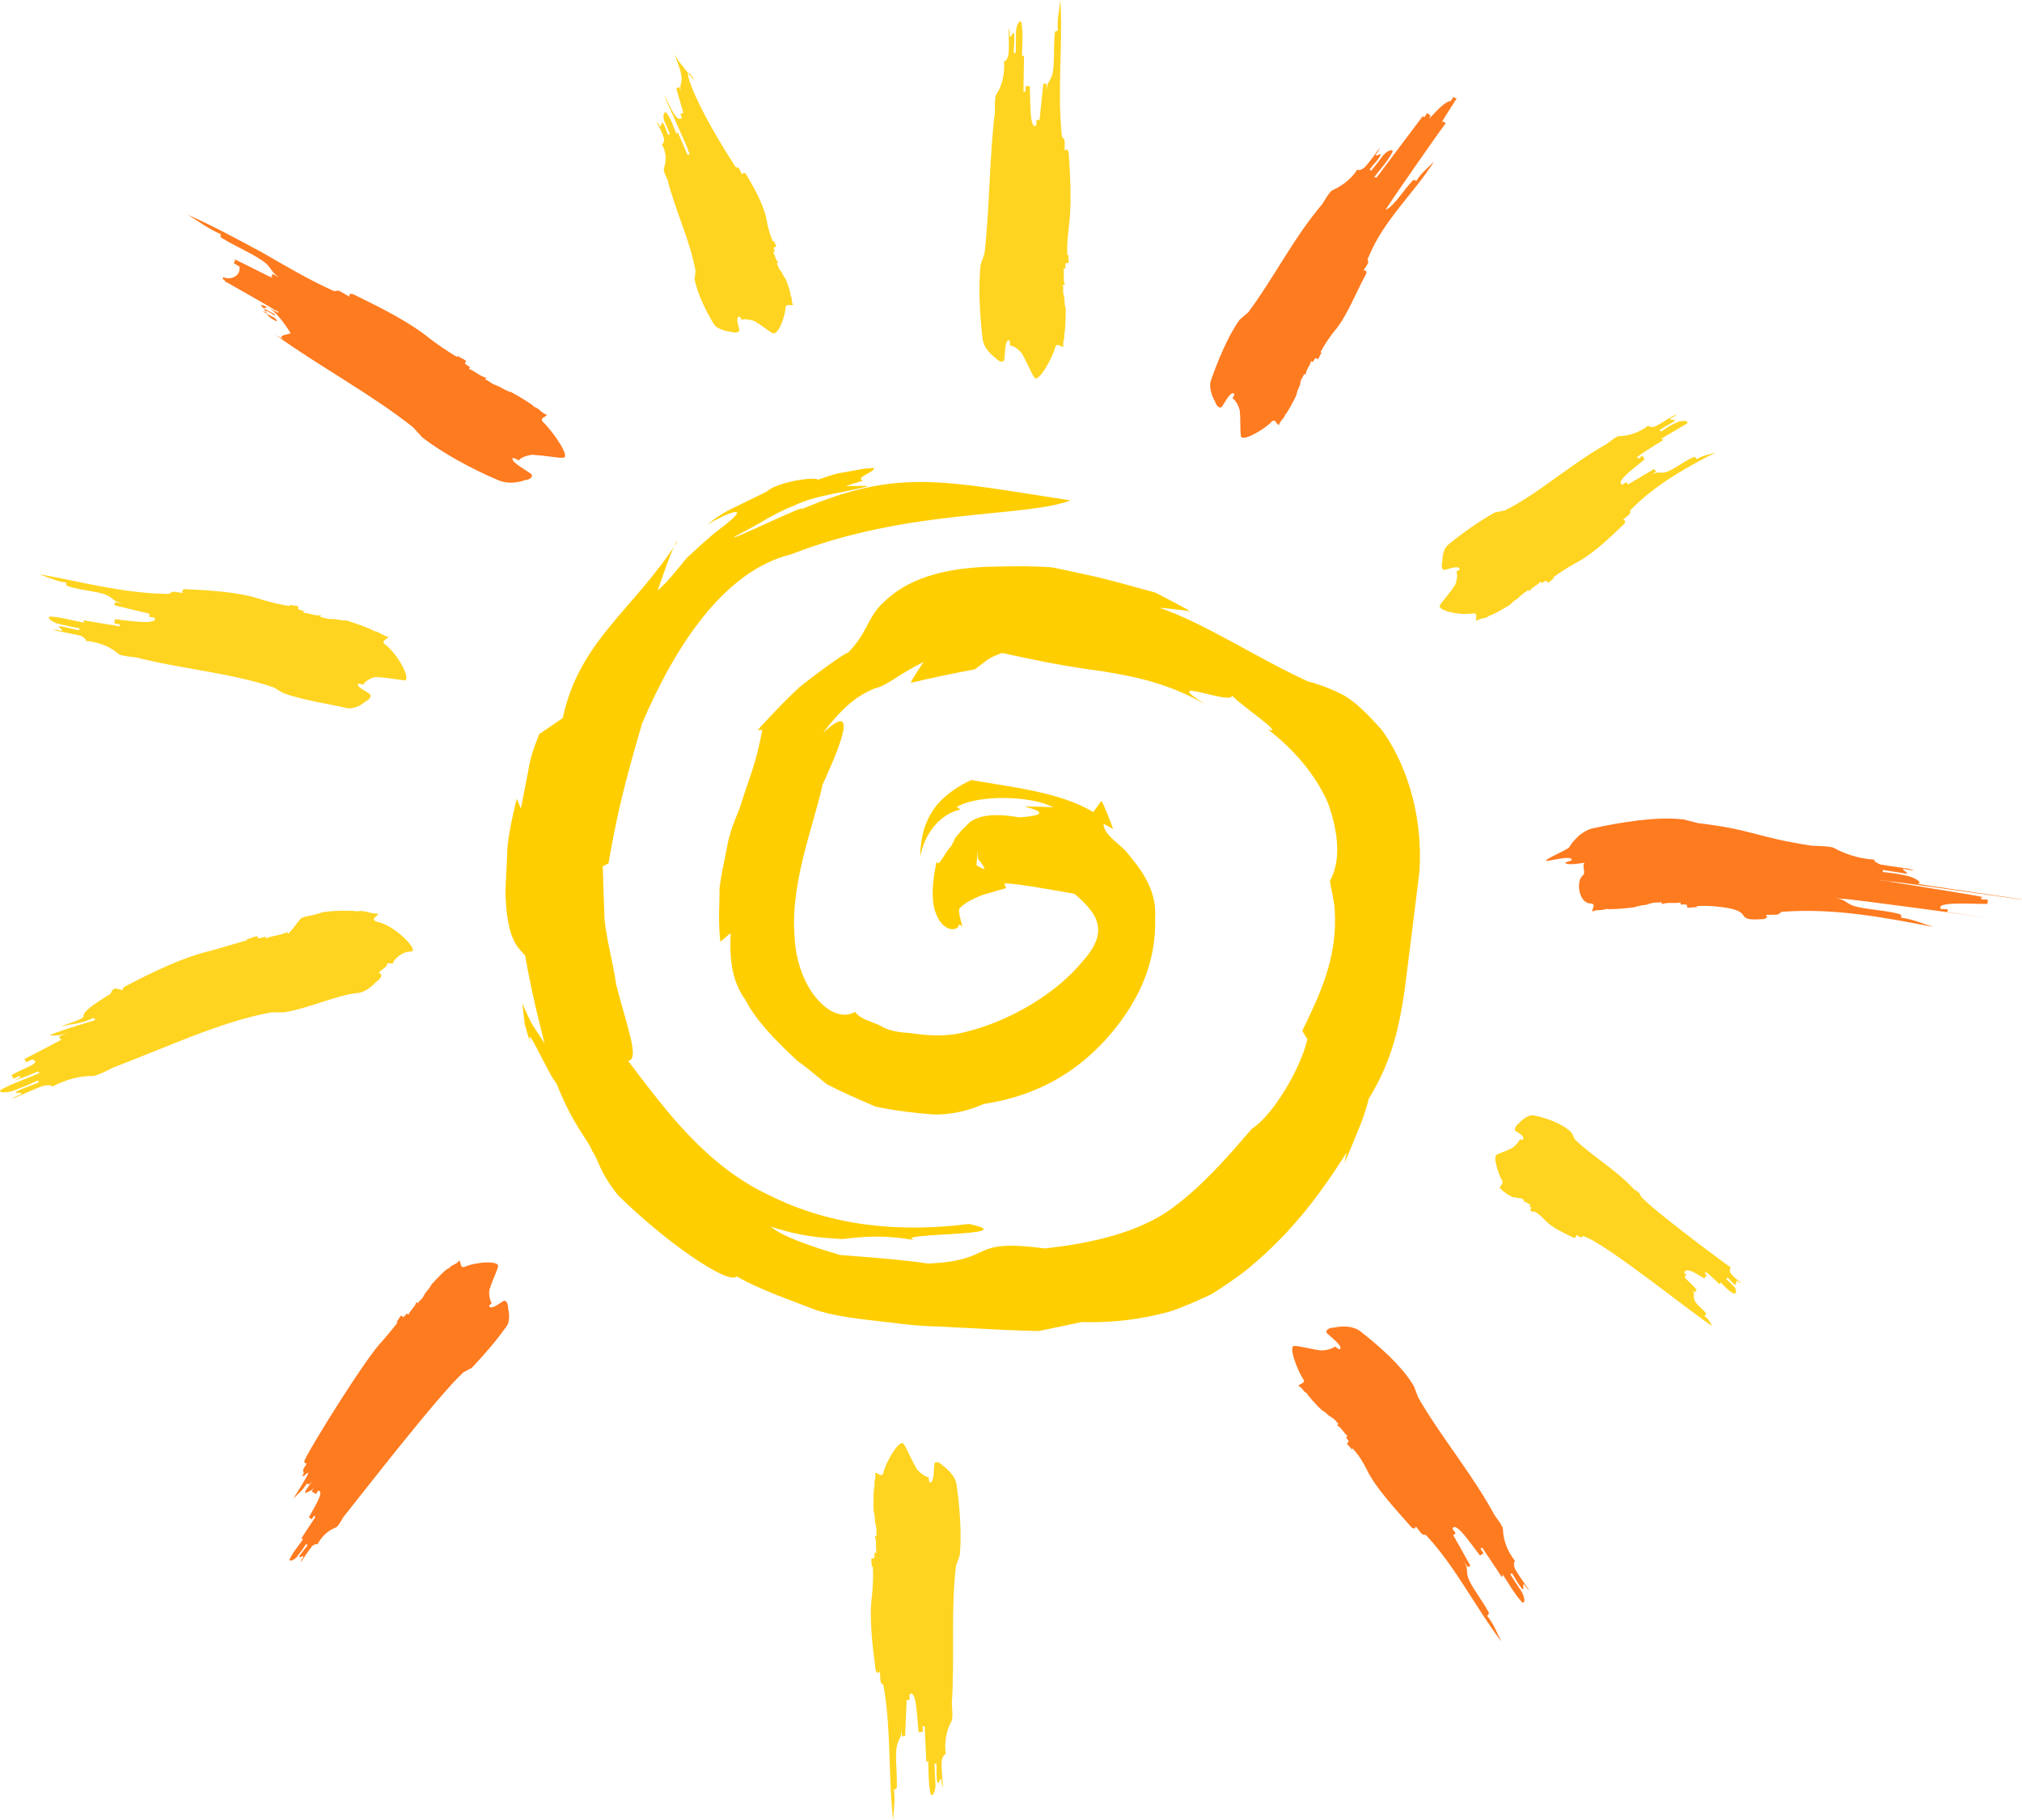 <?xml version="1.0" encoding="utf-8"?>
<!-- Generator: Adobe Illustrator 16.0.0, SVG Export Plug-In . SVG Version: 6.00 Build 0)  -->
<!DOCTYPE svg PUBLIC "-//W3C//DTD SVG 1.1//EN" "http://www.w3.org/Graphics/SVG/1.1/DTD/svg11.dtd">
<svg version="1.1" id="Layer_1" xmlns="http://www.w3.org/2000/svg" xmlns:xlink="http://www.w3.org/1999/xlink" x="0px" y="0px"
	 width="28.063px" height="25.258px" viewBox="2.301 0.188 28.063 25.258" enable-background="new 2.301 0.188 28.063 25.258"
	 xml:space="preserve">
<g>
	<g>
		<g>
			<g>
				<g>
					<path fill="#FFCE00" d="M16.266,12.512c-0.021-0.035-0.031-0.105-0.051-0.135c-0.013-0.017,0.013,0.002-0.071-0.046
						c-0.03-0.02-0.06-0.041-0.087-0.063c-0.035-0.003-0.071-0.012-0.104-0.022c-0.034-0.013-0.065-0.029-0.099-0.051
						c-0.001-0.032,0.005-0.066,0.008-0.102l0.01-0.1V11.99l0.002,0.118l0,0h0.001l0.001,0.002l0.005,0.007l0.012,0.012l0.02,0.024
						l0.033,0.051c0.149,0.286,0.054,0.21,0.133,0.23c0.027,0,0.077,0,0.148,0.013c0.112-0.002,0.271,0.026,0.404,0.044
						c0.17,0.028,0.373,0.063,0.583,0.101c0.27,0.236,0.517,0.488,0.121,0.925c-0.36,0.449-0.979,0.812-1.541,0.967
						c-0.288,0.087-0.525,0.091-0.844,0.042c-0.154-0.01-0.308-0.027-0.425-0.101c-0.121-0.063-0.279-0.085-0.356-0.195
						c-0.31,0.186-0.806-0.3-0.84-1.043c-0.064-0.745,0.271-1.56,0.388-2.11c0.307-0.665,0.464-1.144,0.006-0.718
						c0.339-0.446,0.548-0.542,0.712-0.616c0.188-0.043,0.292-0.17,0.685-0.37c-0.004,0.007-0.188,0.276-0.176,0.29
						c0.276-0.065,0.56-0.125,0.887-0.187c0,0,0.089-0.065,0.178-0.134c0.095-0.063,0.199-0.088,0.198-0.093
						c0.477,0.105,0.925,0.195,1.373,0.251c0.448,0.073,0.921,0.16,1.453,0.464c-0.686-0.427,0.389,0.025,0.364-0.125
						c0.145,0.154,0.747,0.551,0.505,0.473c0.364,0.286,0.653,0.62,0.828,1.016c0.145,0.399,0.188,0.801,0.028,1.087
						c0,0,0.075,0.379,0.066,0.382c0.048,0.669-0.199,1.178-0.449,1.697l0.071,0.116c-0.09,0.393-0.465,1.044-0.77,1.242
						c-0.338,0.388-0.707,0.829-1.191,1.161c-0.482,0.313-1.124,0.438-1.68,0.5c-1.102-0.142-0.649,0.165-1.625,0.21
						c-0.314-0.05-0.792-0.086-1.22-0.119c-0.415-0.123-0.801-0.257-0.963-0.394c0.448,0.146,0.728,0.155,0.99,0.173
						c0.277-0.03,0.544-0.066,1.008,0.015c-0.356-0.105,1.575-0.052,0.752-0.225c-0.917,0.119-1.888,0.044-2.765-0.396
						c-0.895-0.417-1.463-1.21-1.964-1.867c0.167-0.016-0.018-0.481-0.165-1.058c-0.042-0.296-0.131-0.61-0.162-0.903
						c-0.01-0.292-0.021-0.561-0.025-0.739l0.08-0.04c0.104-0.594,0.192-1.011,0.467-1.944c0.444-1.039,1.123-2.116,2.068-2.345
						c1.624-0.64,3.249-0.506,3.876-0.749c-1.779-0.272-2.393-0.449-3.736,0.125c0.144-0.11-1.032,0.462-0.926,0.38
						c0.125-0.067,0.229-0.124,0.327-0.177c0.19-0.116,0.345-0.194,0.497-0.254c0.299-0.15,0.752-0.189,1.028-0.271
						c0.003-0.007-0.309-0.001-0.309-0.001l0.243-0.077c-0.135-0.04,0.189-0.127,0.146-0.175c0,0-0.057,0.005-0.143,0.012
						c-0.089,0.016-0.209,0.037-0.328,0.059c-0.119,0.023-0.244,0.075-0.335,0.102c-0.091,0.029-0.15,0.059-0.15,0.059
						c0.538-0.143-0.319-0.095-0.527,0.095c0,0-0.213,0.104-0.426,0.209c-0.222,0.095-0.402,0.254-0.402,0.254
						c0.191-0.129,0.715-0.353,0.182,0.052c-0.147,0.109-0.306,0.261-0.467,0.408C11.7,8.09,11.576,8.254,11.429,8.383
						c0,0,0.23-0.693,0.278-0.689c-0.587,0.935-1.369,1.38-1.595,2.458L9.78,10.379c0.01,0.009-0.106,0.225-0.146,0.5
						c-0.051,0.266-0.104,0.53-0.104,0.53l-0.056-0.136c0,0-0.087,0.319-0.128,0.641c-0.016,0.319-0.03,0.641-0.03,0.641
						c0.015,0.693,0.181,0.782,0.273,0.894c0.091,0.521,0.214,1.006,0.271,1.219c0,0-0.088-0.136-0.177-0.271
						c-0.075-0.141-0.133-0.286-0.133-0.286s0.018,0.146,0.034,0.289c0.041,0.143,0.081,0.283,0.081,0.283
						c-0.098-0.393,0.254,0.435,0.358,0.538c0.241,0.604,0.435,0.775,0.497,0.938c0.098,0.144,0.092,0.279,0.358,0.615
						c0.627,0.621,1.527,1.255,1.648,1.127c0.341,0.195,0.729,0.321,1.108,0.47c0.386,0.117,0.788,0.136,1.187,0.19
						c0.222,0.025,0.361,0.031,0.492,0.035l0.443,0.022c0.309,0.018,0.632,0.035,0.963,0.041l0.599-0.125
						c0.415,0.014,0.819-0.036,1.208-0.142c0.2-0.065,0.399-0.155,0.585-0.242c0.158-0.097,0.298-0.195,0.44-0.299
						c0.541-0.43,0.978-0.933,1.438-1.668c-0.001,0-0.026,0.146-0.029,0.146c0,0,0.099-0.225,0.186-0.445
						c0.097-0.22,0.153-0.45,0.153-0.45c0.337-0.551,0.424-1.027,0.496-1.5c0.061-0.479,0.099-0.781,0.206-1.648
						c0.055-0.829-0.207-1.538-0.526-1.974c-0.189-0.208-0.354-0.38-0.53-0.479c-0.185-0.093-0.35-0.153-0.496-0.191
						c-0.705-0.323-1.442-0.813-2.059-1.021c0,0,0.427,0.042,0.426,0.051c0.004-0.012-0.479-0.26-0.479-0.26
						C17.89,8.29,17.655,8.22,17.377,8.163c-0.137-0.032-0.277-0.061-0.472-0.101c-0.215-0.018-0.495-0.02-0.846-0.01
						c-0.991,0.026-1.346,0.346-1.533,0.531c-0.19,0.197-0.2,0.408-0.458,0.665c-0.01-0.018-0.338,0.212-0.668,0.473
						C13.1,10,12.816,10.32,12.817,10.32l0.064-0.002c-0.097,0.503-0.179,0.654-0.281,0.983c-0.045,0.166-0.16,0.353-0.212,0.661
						c-0.029,0.153-0.072,0.33-0.1,0.542c0.001,0.217-0.023,0.464,0.011,0.753c0,0,0.136-0.119,0.142-0.118
						c-0.016,0.378,0.021,0.667,0.205,0.925c0.142,0.271,0.373,0.521,0.723,0.847c0.099,0.066,0.235,0.183,0.407,0.323
						c0.189,0.099,0.425,0.202,0.677,0.311c0.256,0.054,0.53,0.088,0.792,0.108c0.269,0.01,0.522-0.061,0.712-0.146
						c0.837-0.126,1.375-0.523,1.756-0.967c0.378-0.447,0.638-0.969,0.62-1.615c0.028-0.438-0.256-0.737-0.41-0.93
						c-0.167-0.162-0.299-0.234-0.307-0.377l0.132,0.073c0.011,0.009-0.149-0.396-0.162-0.387l-0.112,0.154
						c-0.457-0.281-1.165-0.35-1.688-0.445c0.019-0.013-0.368,0.147-0.548,0.437c-0.104,0.169-0.136,0.314-0.15,0.431
						c-0.019,0.113-0.015,0.188-0.013,0.188c0.046-0.27,0.242-0.578,0.555-0.646l-0.05-0.036c0.271-0.17,1.037-0.167,1.347,0.01
						c0-0.014-0.41-0.017-0.41-0.017c0.448,0.112,0.051,0.142-0.068,0.151c-0.433-0.075-0.591,0.001-0.688,0.065
						c-0.043,0.042-0.075,0.083-0.125,0.122c0.021-0.013-0.051,0.065-0.081,0.101c-0.009,0.037-0.021,0.046-0.052,0.111
						c-0.085,0.076-0.178,0.316-0.202,0.212c-0.037,0.165-0.104,0.521,0.001,0.752c0.1,0.23,0.297,0.223,0.311,0.121l0.045,0.029
						c-0.023-0.085-0.05-0.169-0.046-0.247c0.018-0.073,0.001,0.011-0.01,0.02c0.002-0.004,0.003-0.004,0.012-0.015
						c0.04-0.054,0.132-0.12,0.327-0.196L16.266,12.512z"/>
				</g>
			</g>
		</g>
		<g>
			<g>
				<g>
					<path fill="#FFD420" d="M11.593,2.743l-0.03-0.072c0.107,0.438,0.319,0.857,0.391,1.278c-0.003,0.028-0.01,0.087-0.013,0.116
						c0.042,0.207,0.156,0.438,0.267,0.62c0.056,0.09,0.236,0.107,0.236,0.107c0.038,0.015,0.103,0.019,0.119-0.017
						c-0.007-0.053-0.06-0.173-0.004-0.193c0.015-0.005,0.023,0.02,0.033,0.043c0.057-0.021,0.195,0.014,0.206,0.037
						c0.038,0.014,0.184,0.131,0.221,0.146c0.071,0.06,0.185-0.233,0.183-0.35c0.006-0.06,0.067-0.024,0.108-0.04
						c-0.034-0.044-0.004-0.084-0.039-0.129c0.015-0.005-0.035-0.158-0.067-0.232c0,0-0.023-0.021-0.056-0.095
						c-0.013-0.023-0.024-0.021-0.038-0.014c0.013-0.006,0.013-0.006,0.025-0.011c-0.037-0.016-0.031-0.074-0.056-0.094
						c0.013-0.006,0.013-0.006,0.027-0.011c-0.049-0.039-0.042-0.1-0.077-0.144c0.014-0.005,0.014-0.005,0.026-0.011
						c-0.012-0.024-0.021-0.05-0.009-0.056c0.014-0.006,0.015-0.005,0.027-0.012c0.003-0.029-0.045-0.068-0.019-0.079
						c-0.015,0.006-0.015,0.006-0.026,0.011c-0.042-0.1-0.063-0.179-0.08-0.259c-0.031-0.221-0.165-0.458-0.287-0.669
						c-0.01-0.025-0.048-0.038-0.063-0.002L12.567,2.54c-0.021-0.049-0.051-0.007-0.072-0.058c-0.684-1.059-0.742-1.513-0.549-1.167
						c-0.16-0.184-0.268-0.346-0.212-0.252c-0.251-0.438-0.081-0.147-0.07-0.124c0.05,0.153,0.114,0.283,0.093,0.384
						c-0.002,0.029-0.03,0.071,0,0.146l-0.03-0.074c-0.015,0.007-0.04,0.02-0.04,0.02l0.097,0.337c0,0-0.026,0.012-0.04,0.018
						l0.021,0.05c-0.071,0.091-0.175-0.185-0.239-0.301c-0.014,0.006,0.34,0.752,0.326,0.758l0.021,0.05L11.844,2.34
						c-0.063-0.146-0.113-0.268-0.178-0.414C11.68,1.952,11.701,2,11.712,2.024c-0.013,0.007-0.025,0.013-0.016,0.037
						c-0.042-0.098-0.081-0.226-0.148-0.311c-0.021-0.019-0.052,0.024-0.033,0.104c0.03,0.072,0.053,0.121,0.083,0.193l-0.025,0.014
						c-0.021-0.048-0.039-0.127-0.073-0.169c-0.022-0.019-0.019,0.066-0.042,0.049c-0.01-0.023-0.021-0.048-0.044-0.065
						c0.031,0.072,0.086,0.163,0.104,0.242c-0.002,0.029-0.005,0.062-0.031,0.072c0.063,0.114,0.064,0.229,0.03,0.331
						C11.497,2.557,11.562,2.671,11.593,2.743z"/>
				</g>
			</g>
		</g>
		<g>
			<g>
				<g>
					<path fill="#FF7B20" d="M6.239,4.901L6.122,4.833C6.744,5.279,7.457,5.66,8.031,6.115c0.032,0.034,0.096,0.104,0.128,0.141
						c0.286,0.22,0.68,0.436,1.055,0.595c0.182,0.079,0.373,0,0.373,0c0.055-0.004,0.118-0.036,0.088-0.084
						c-0.077-0.058-0.284-0.167-0.26-0.22c0.006-0.013,0.047,0.01,0.088,0.031c0.024-0.053,0.195-0.095,0.233-0.073
						c0.054-0.005,0.323,0.041,0.372,0.035C10.242,6.556,9.97,6.17,9.843,6.05C9.78,5.983,9.873,5.983,9.891,5.944
						c-0.08-0.026-0.099-0.086-0.179-0.111C9.719,5.819,9.506,5.688,9.396,5.63c0,0-0.042-0.004-0.16-0.073
						C9.198,5.533,9.19,5.545,9.183,5.558C9.19,5.545,9.19,5.545,9.198,5.533C9.144,5.535,9.081,5.465,9.035,5.455
						C9.042,5.442,9.042,5.442,9.05,5.43C8.958,5.41,8.895,5.339,8.81,5.307c0.007-0.014,0.007-0.014,0.016-0.024
						C8.786,5.26,8.747,5.237,8.755,5.224S8.762,5.211,8.77,5.199C8.738,5.163,8.646,5.143,8.66,5.118
						C8.653,5.13,8.653,5.13,8.646,5.143C8.491,5.052,8.382,4.972,8.273,4.892C7.994,4.662,7.591,4.46,7.223,4.281
						C7.184,4.257,7.13,4.259,7.155,4.307L7.038,4.24c-0.078-0.046-0.062,0.015-0.14-0.03C6.565,4.058,6.261,3.876,5.94,3.692
						C5.6,3.509,5.258,3.323,4.907,3.168c0.167,0.103,0.283,0.193,0.46,0.271C5.361,3.451,5.35,3.477,5.392,3.499
						c0.244,0.146,0.564,0.273,0.646,0.395C6.07,3.927,6.087,3.99,6.205,4.057L6.087,3.99C6.08,4.001,6.066,4.027,6.066,4.027
						c0.158,0.107-0.657-0.333-0.499-0.224c0,0-0.016,0.024-0.022,0.038l0.078,0.045C5.65,4.02,5.495,4.081,5.402,4.034
						C5.399,4.04,5.391,4.052,5.388,4.057l0.036,0.021L5.418,4.09C5.31,4.026,6.203,4.534,6.092,4.477
						c0.02,0.01,0.057,0.029,0.074,0.038C6.162,4.522,6.159,4.528,6.178,4.537C6.104,4.499,6.015,4.445,5.937,4.419
						C5.916,4.416,5.927,4.444,5.978,4.478c0.055,0.028,0.091,0.047,0.145,0.075L6.116,4.566C6.081,4.547,6.03,4.512,5.99,4.5
						C5.97,4.497,6.018,4.537,5.997,4.533c-0.018-0.01-0.036-0.019-0.056-0.022c0.053,0.029,0.128,0.06,0.178,0.094
						c0.015,0.016,0.029,0.03,0.022,0.042C5.851,4.525,5.95,4.203,6.333,4.808C6.344,4.83,6.122,4.833,6.239,4.901z"/>
				</g>
			</g>
		</g>
		<g>
			<g>
				<g>
					<path fill="#FFD420" d="M4.289,9.323L4.173,9.307c0.648,0.166,1.345,0.221,1.924,0.419C6.13,9.746,6.2,9.787,6.234,9.807
						c0.277,0.101,0.644,0.15,0.88,0.208C7.177,10.027,7.253,10,7.301,9.975c0.036-0.024,0.07-0.05,0.07-0.05
						c0.03-0.014,0.084-0.051,0.074-0.09C7.423,9.789,7.253,9.735,7.269,9.683C7.274,9.669,7.309,9.68,7.343,9.69
						C7.367,9.631,7.51,9.563,7.54,9.588c0.039-0.011,0.291,0.034,0.352,0.038C8.035,9.673,7.845,9.285,7.65,9.135
						C7.577,9.077,7.674,9.062,7.694,9.027c-0.093-0.02-0.116-0.068-0.207-0.083C7.493,8.931,7.243,8.838,7.115,8.8
						c0,0-0.045,0.003-0.164-0.02C6.911,8.772,6.908,8.786,6.905,8.8c0.004-0.014,0.004-0.014,0.007-0.027
						c-0.046,0.021-0.12-0.023-0.163-0.019C6.751,8.74,6.751,8.74,6.754,8.726C6.668,8.738,6.594,8.694,6.511,8.692
						c0.002-0.015,0.002-0.015,0.005-0.027c-0.04-0.008-0.08-0.017-0.078-0.031C6.44,8.619,6.44,8.619,6.443,8.605
						C6.405,8.581,6.323,8.6,6.328,8.57C6.325,8.584,6.325,8.584,6.323,8.599C6.166,8.575,6.051,8.542,5.935,8.51
						c-0.31-0.109-0.694-0.126-1.046-0.146c-0.038-0.006-0.08,0.019-0.047,0.053L4.729,8.401c-0.076-0.01-0.044,0.038-0.12,0.028
						C3.987,8.42,3.401,8.252,2.841,8.156c0.138,0.046,0.236,0.099,0.381,0.117c-0.004,0.015-0.01,0.042,0.026,0.051
						c0.206,0.068,0.482,0.07,0.582,0.15c0.035,0.021,0.064,0.069,0.178,0.088L3.896,8.545C3.894,8.559,3.889,8.588,3.889,8.588
						c0.159,0.038,0.327,0.078,0.487,0.117c0,0-0.004,0.028-0.006,0.043l0.075,0.011c0.063,0.11-0.357,0.042-0.549,0.022
						C3.894,8.795,3.89,8.824,3.887,8.838l0.076,0.014L3.96,8.88C3.73,8.841,3.54,8.81,3.31,8.771
						c0.038,0.006,0.114,0.02,0.152,0.025C3.46,8.812,3.458,8.826,3.496,8.832c-0.154-0.021-0.34-0.081-0.499-0.088
						C2.956,8.749,2.983,8.8,3.096,8.841c0.114,0.026,0.191,0.048,0.308,0.064L3.398,8.934c-0.077-0.01-0.19-0.051-0.271-0.055
						c-0.041,0.005,0.069,0.06,0.028,0.064c-0.038-0.009-0.077-0.019-0.12-0.013c0.089,0.02,0.111,0.022,0.39,0.081
						c0.035,0.021,0.071,0.042,0.066,0.07C3.688,9.1,3.836,9.168,3.942,9.26C3.978,9.296,4.173,9.307,4.289,9.323z"/>
				</g>
			</g>
		</g>
		<g>
			<g>
				<g>
					<path fill="#FFD420" d="M3.985,14.945l-0.128,0.063c0.756-0.285,1.503-0.642,2.208-0.771c0.046-0.001,0.139-0.001,0.186-0.001
						c0.339-0.057,0.74-0.245,1.018-0.268c0.133-0.014,0.251-0.154,0.256-0.157c0.041-0.026,0.089-0.078,0.058-0.111
						c-0.076-0.02,0.091-0.075,0.089-0.132c0.001-0.019,0.042-0.013,0.083-0.008c0-0.06,0.145-0.162,0.191-0.158
						c0.047-0.038-0.024,0.008,0.041-0.009c0.174,0.022-0.206-0.37-0.45-0.412c-0.111-0.039,0.006-0.072,0.012-0.115
						c-0.116,0.007-0.18-0.054-0.292-0.03c0.004-0.01-0.35-0.022-0.501,0.018c0,0-0.051,0.022-0.209,0.053
						c-0.053,0.01-0.05,0.023-0.047,0.037c-0.003-0.014-0.003-0.014-0.006-0.027c-0.047,0.038-0.151,0.205-0.199,0.229
						c-0.003-0.013-0.003-0.013-0.007-0.025c-0.093,0.051-0.203,0.047-0.295,0.089c-0.005-0.014-0.005-0.014-0.01-0.024
						c-0.048,0.015-0.096,0.029-0.102,0.018c-0.004-0.014-0.004-0.014-0.009-0.024c-0.054,0.002-0.142,0.057-0.149,0.032
						c0.004,0.014,0.004,0.014,0.009,0.023c-0.105,0.031-0.273,0.078-0.48,0.14c-0.394,0.088-0.828,0.299-1.201,0.495
						c-0.043,0.019-0.073,0.062-0.019,0.064L3.9,13.904c-0.085,0.042-0.022,0.061-0.108,0.103c-0.646,0.393-0.024,0.208-0.643,0.423
						c0.162-0.034,0.291-0.037,0.452-0.118c0.005,0.015,0.016,0.041,0.058,0.025c0.255-0.082-0.797,0.229-0.646,0.222
						c0.048-0.008,0.108,0.016,0.235-0.047l-0.127,0.062c0.006,0.014,0.02,0.039,0.02,0.039c0.187-0.073-0.683,0.354-0.495,0.278
						c0,0,0.013,0.026,0.019,0.039l0.085-0.041c0.13,0.052-0.082,0.103-0.289,0.217c0.006,0.014,0.021,0.038,0.025,0.053l0.085-0.04
						l0.013,0.023c-0.257,0.121,0.332-0.12,0.068-0.011c0.044-0.02,0.132-0.057,0.176-0.074c0.006,0.014,0.011,0.026,0.055,0.008
						c-0.174,0.078-0.398,0.152-0.569,0.245c-0.04,0.03,0.02,0.057,0.16,0.019c0.137-0.051,0.225-0.088,0.355-0.146l0.012,0.025
						c-0.088,0.038-0.227,0.083-0.313,0.129c-0.041,0.03,0.106,0.006,0.067,0.036c-0.047,0.019-0.093,0.035-0.134,0.065
						c0.141-0.05,0.313-0.14,0.452-0.185c0.05-0.006,0.102-0.012,0.111,0.016c0.213-0.112,0.407-0.152,0.565-0.149
						C3.647,15.124,3.858,15.008,3.985,14.945z"/>
				</g>
			</g>
		</g>
		<g>
			<g>
				<g>
					<path fill="#FF7B20" d="M7.101,21.182l-0.043,0.07c0.299-0.373,1.308-1.678,1.673-2.019c0.03-0.017,0.088-0.047,0.118-0.063
						c0.17-0.178,0.348-0.386,0.479-0.572c0.068-0.078,0.026-0.255,0.025-0.255c0.002-0.039-0.014-0.104-0.055-0.106
						c-0.054,0.028-0.165,0.125-0.206,0.083c-0.01-0.01,0.013-0.028,0.035-0.05C9.087,18.23,9.08,18.082,9.105,18.06
						c0.003-0.042,0.097-0.237,0.104-0.284c0.054-0.104-0.313-0.076-0.455-0.009c-0.073,0.025-0.049-0.055-0.078-0.086
						c-0.046,0.061-0.104,0.053-0.148,0.111c-0.019-0.015-0.167,0.142-0.239,0.222c0,0-0.014,0.036-0.084,0.117
						c-0.023,0.027-0.014,0.036-0.001,0.046c-0.012-0.01-0.012-0.01-0.021-0.019c0,0.046-0.072,0.081-0.082,0.117
						c-0.012-0.01-0.012-0.01-0.021-0.02c-0.02,0.074-0.083,0.112-0.112,0.179c-0.012-0.01-0.012-0.01-0.022-0.019
						c-0.021,0.027-0.042,0.058-0.053,0.048c-0.012-0.009-0.013-0.009-0.022-0.019c-0.032,0.021-0.051,0.095-0.074,0.077
						c0.013,0.009,0.013,0.009,0.023,0.018c-0.084,0.112-0.155,0.189-0.221,0.269c-0.2,0.196-0.961,1.411-1.066,1.636
						c-0.015,0.024-0.008,0.062,0.027,0.052l-0.043,0.069c-0.028,0.047,0.018,0.043-0.011,0.088
						c-0.053,0.125,0.272-0.307-0.134,0.332c0.07-0.073,0.136-0.12,0.188-0.211c0.01,0.008,0.029,0.021,0.044,0.001
						c0.104-0.111-0.136,0.163-0.049,0.126c0.024-0.016,0.069-0.018,0.114-0.084l-0.044,0.065c0.01,0.007,0.031,0.02,0.031,0.02l0,0
						c0,0,0.021,0.014,0.031,0.021l0.028-0.049c0.102-0.002-0.063,0.25-0.128,0.371c0.011,0.007,0.031,0.02,0.041,0.026l0.03-0.048
						l0.021,0.016c-0.092,0.137-0.166,0.252-0.256,0.391c0.016-0.023,0.046-0.07,0.061-0.092c0.011,0.006,0.021,0.014,0.035-0.011
						c-0.058,0.095-0.151,0.195-0.198,0.3c-0.007,0.028,0.039,0.028,0.098-0.03c0.051-0.067,0.086-0.111,0.13-0.183l0.021,0.016
						c-0.029,0.047-0.09,0.106-0.115,0.158c-0.006,0.029,0.064-0.022,0.058,0.006c-0.018,0.022-0.034,0.047-0.041,0.077
						c0.051-0.068,0.109-0.165,0.163-0.229c0.025-0.018,0.052-0.034,0.071-0.021c0.066-0.124,0.158-0.198,0.256-0.236
						C6.995,21.378,7.058,21.253,7.101,21.182z"/>
				</g>
			</g>
		</g>
		<g>
			<g>
				<g>
					<path fill="#FFD420" d="M15.506,23.736l0.004,0.113c0.045-0.646-0.016-1.322,0.059-1.93c0.015-0.038,0.039-0.113,0.053-0.151
						c0.028-0.303-0.002-0.678-0.045-0.978c-0.021-0.148-0.188-0.26-0.188-0.26c-0.031-0.037-0.092-0.074-0.118-0.036
						c-0.012,0.075-0.002,0.265-0.062,0.268c-0.015,0-0.017-0.038-0.019-0.075c-0.059,0.001-0.179-0.109-0.182-0.147
						c-0.03-0.037-0.128-0.265-0.158-0.303c-0.049-0.113-0.252,0.23-0.288,0.387c-0.024,0.077-0.072,0.002-0.116,0.002
						c0.019,0.077-0.023,0.116-0.006,0.191c-0.016,0-0.02,0.229-0.014,0.347c0,0,0.017,0.038,0.021,0.151
						c0.002,0.039,0.016,0.038,0.03,0.038c-0.016,0-0.016,0-0.028,0.001c0.03,0.037,0.005,0.113,0.021,0.151
						c-0.016,0.001-0.016,0.001-0.029,0.001c0.033,0.076,0.008,0.153,0.024,0.229c-0.014,0.001-0.014,0.001-0.028,0.001
						c0.001,0.038,0.003,0.077-0.012,0.077c-0.015,0.001-0.015,0.001-0.028,0.001c-0.014,0.039,0.021,0.115-0.009,0.116
						c0.015-0.001,0.015-0.001,0.028-0.001c0.007,0.152-0.002,0.27-0.011,0.385c-0.045,0.311,0.002,0.691,0.047,1.036
						c0.002,0.038,0.032,0.074,0.061,0.033L14.52,23.5c0.004,0.077,0.045,0.035,0.049,0.111c0.102,0.606,0.058,1.227,0.128,1.834
						c0.008-0.153,0.031-0.271,0.01-0.424c0.016-0.001,0.043-0.004,0.042-0.042c0.004-0.229-0.038-0.496,0.016-0.614
						c0.013-0.04,0.054-0.081,0.049-0.196l0.005,0.115c0.016-0.002,0.044-0.004,0.044-0.004c0.007-0.163,0.015-0.337,0.021-0.499
						c0,0,0.029-0.003,0.043-0.005l-0.003-0.075c0.099-0.083,0.104,0.336,0.126,0.524c0.015-0.001,0.043-0.004,0.059-0.005
						l-0.003-0.076l0.028-0.002c0.011,0.229,0.02,0.417,0.029,0.646c-0.001-0.038-0.006-0.114-0.008-0.151
						c0.015-0.002,0.029-0.004,0.027-0.04c0.007,0.15,0.001,0.343,0.036,0.49c0.018,0.036,0.059-0.006,0.067-0.12
						c-0.006-0.113-0.01-0.188-0.015-0.304l0.028-0.002c0.003,0.074-0.006,0.189,0.013,0.265c0.017,0.036,0.04-0.079,0.057-0.043
						c0.001,0.037,0.003,0.075,0.021,0.111c-0.006-0.113-0.026-0.264-0.018-0.378c0.013-0.039,0.024-0.078,0.055-0.081
						c-0.022-0.188,0.015-0.343,0.08-0.461C15.533,24.037,15.51,23.85,15.506,23.736z"/>
				</g>
			</g>
		</g>
		<g>
			<g>
				<g>
					<path fill="#FF7B20" d="M22.984,21.132l0.066,0.094c-0.31-0.577-0.741-1.083-1.065-1.642c-0.015-0.04-0.045-0.12-0.062-0.161
						c-0.162-0.279-0.488-0.563-0.755-0.77c-0.152-0.096-0.353-0.041-0.353-0.041c-0.052-0.001-0.117,0.022-0.103,0.071
						c0.06,0.061,0.226,0.181,0.188,0.226c-0.01,0.011-0.042-0.014-0.073-0.036c-0.037,0.045-0.202,0.068-0.231,0.048
						c-0.05,0-0.279-0.059-0.322-0.054c-0.108-0.023,0.039,0.351,0.114,0.459c0.036,0.063-0.044,0.058-0.069,0.093
						c0.063,0.025,0.062,0.079,0.122,0.104c-0.008,0.009,0.127,0.162,0.2,0.23c0,0,0.033,0.014,0.106,0.082
						c0.023,0.022,0.035,0.015,0.046,0.003c-0.011,0.012-0.011,0.012-0.021,0.021c0.046,0.004,0.075,0.067,0.106,0.087
						c-0.011,0.012-0.011,0.012-0.021,0.021c0.065,0.033,0.092,0.106,0.146,0.149c-0.011,0.01-0.011,0.01-0.021,0.021
						c0.021,0.025,0.045,0.053,0.034,0.063c-0.012,0.009-0.012,0.009-0.021,0.019c0.012,0.036,0.079,0.069,0.058,0.089
						c0.012-0.01,0.012-0.01,0.021-0.02c0.093,0.104,0.146,0.194,0.195,0.292c0.125,0.259,0.398,0.548,0.614,0.794
						c0.021,0.028,0.066,0.041,0.067-0.006l0.066,0.086c0.044,0.06,0.057,0.004,0.1,0.063c0.399,0.437,0.662,0.974,1.023,1.453
						c-0.068-0.133-0.105-0.243-0.199-0.361c0.013-0.008,0.036-0.022,0.017-0.056c-0.109-0.198-0.277-0.395-0.292-0.521
						c-0.008-0.039,0.01-0.096-0.055-0.188l0.063,0.093c0.014-0.008,0.035-0.022,0.035-0.022c-0.078-0.141-0.16-0.285-0.238-0.423
						c0,0,0.022-0.018,0.035-0.026l-0.045-0.062c0.041-0.12,0.266,0.226,0.382,0.371c0.013-0.01,0.036-0.023,0.049-0.032
						l-0.042-0.063l0.023-0.016c0.125,0.188,0.229,0.344,0.354,0.532c-0.021-0.03-0.063-0.096-0.083-0.125
						c0.013-0.009,0.022-0.018,0.004-0.048c0.084,0.124,0.174,0.289,0.279,0.4c0.032,0.022,0.049-0.032,0.001-0.135
						c-0.063-0.096-0.104-0.157-0.165-0.253l0.022-0.016c0.043,0.063,0.093,0.165,0.146,0.22c0.031,0.022-0.005-0.087,0.026-0.063
						c0.022,0.03,0.042,0.06,0.073,0.087c-0.062-0.094-0.155-0.215-0.207-0.315c-0.009-0.039-0.018-0.08,0.007-0.095
						c-0.117-0.15-0.163-0.302-0.169-0.438C23.169,21.374,23.05,21.225,22.984,21.132z"/>
				</g>
			</g>
		</g>
		<g>
			<g>
				<g>
					<path fill="#FF7B20" d="M27.322,11.921l0.143,0.006c-0.807-0.121-0.825-0.226-1.598-0.316c-0.05-0.013-0.146-0.037-0.196-0.051
						c-0.388-0.046-0.892,0.042-1.28,0.126c-0.203,0.063-0.313,0.262-0.313,0.262c-0.042,0.042-0.368,0.175-0.313,0.188
						c0.101-0.012,0.339-0.076,0.351-0.019c0.003,0.015-0.044,0.025-0.092,0.04c0.012,0.057,0.313-0.008,0.269,0.005
						c-0.04,0.041,0.017,0.131-0.018,0.169c-0.109,0.076-0.064,0.392,0.099,0.394c0.088,0.007,0.019,0.071,0.027,0.113
						c0.075-0.035,0.122-0.007,0.199-0.038c0.003,0.015,0.258-0.004,0.384-0.021c0,0,0.04-0.021,0.167-0.036
						c0.042-0.007,0.04-0.021,0.039-0.035c0.001,0.016,0.001,0.016,0.003,0.028c0.039-0.035,0.127-0.017,0.17-0.029
						c0.001,0.016,0.001,0.016,0.002,0.028c0.086-0.031,0.175-0.007,0.261-0.022c0.001,0.015,0.001,0.015,0.002,0.028
						c0.043-0.003,0.087-0.005,0.087,0.011c0.001,0.016,0.001,0.016,0.001,0.029c0.044,0.014,0.131-0.021,0.131,0.01
						c0-0.016,0-0.016,0-0.028c0.172-0.012,0.303,0.005,0.435,0.026c0.349,0.063,0.082,0.183,0.479,0.154
						c0.046,0,0.089-0.029,0.046-0.059l0.132-0.002c0.087,0,0.045-0.047,0.132-0.043c0.709-0.049,1.413,0.086,2.063,0.213
						c-0.159-0.049-0.278-0.106-0.447-0.129c0.004-0.015,0.009-0.043-0.033-0.053c-0.25-0.066-0.566-0.061-0.69-0.14
						c-0.042-0.018-0.08-0.073-0.216-0.079c0.044,0.004,0.09,0.006,0.134,0.012c0.001-0.017,2.029,0.263,2.029,0.263
						c-0.188-0.024-0.392-0.052-0.582-0.076c0,0,0.003-0.026,0.002-0.044l-0.091-0.004c-0.087-0.106,0.415-0.068,0.644-0.07
						c0.002-0.015,0.005-0.044,0.006-0.059l-0.094-0.006l0.004-0.027c0.274,0.021-1.523-0.249-1.248-0.218
						c-0.046-0.005-0.138-0.017-0.183-0.022c0.001-0.014,2.029,0.278,1.983,0.271c0.187,0.017-1.617-0.236-1.431-0.219
						c0.048-0.004,0.014-0.059-0.122-0.103c-0.139-0.033-0.229-0.045-0.368-0.06l0.004-0.028c0.064,0.01,0.075,0.011,0.323,0.051
						c0.05-0.004-0.085-0.063-0.035-0.067c0.049,0.012,0.095,0.021,0.144,0.018c-0.14-0.038-0.329-0.051-0.468-0.078
						c-0.044-0.02-0.09-0.041-0.086-0.068c-0.237-0.014-0.421-0.088-0.559-0.161C27.702,11.925,27.464,11.927,27.322,11.921z"/>
				</g>
			</g>
		</g>
		<g>
			<g>
				<g>
					<path fill="#FFD420" d="M24.926,16.657l0.052,0.035c-0.242-0.267-0.569-0.451-0.818-0.69c-0.011-0.022-0.035-0.069-0.046-0.094
						c-0.117-0.123-0.338-0.202-0.523-0.241c-0.093-0.021-0.206,0.105-0.206,0.105c-0.029,0.02-0.067,0.066-0.058,0.104
						c0.034,0.029,0.134,0.067,0.112,0.122c-0.004,0.015-0.023,0.007-0.043-0.001c-0.021,0.053-0.115,0.14-0.133,0.133
						c-0.027,0.021-0.162,0.063-0.188,0.082c-0.063,0.021,0.031,0.293,0.074,0.358c0.021,0.041-0.024,0.069-0.037,0.109
						c0.034,0,0.034,0.047,0.071,0.047c-0.005,0.014,0.08,0.063,0.125,0.079c0,0,0.021-0.007,0.065,0.01
						c0.018,0.008,0.021-0.007,0.028-0.02c-0.007,0.013-0.007,0.013-0.013,0.024c0.026-0.021,0.046,0.024,0.068,0.021
						c-0.008,0.013-0.008,0.013-0.015,0.025c0.045-0.009,0.063,0.034,0.102,0.038c-0.008,0.014-0.008,0.014-0.016,0.025
						c0.018,0.01,0.031,0.018,0.025,0.029c-0.008,0.015-0.008,0.015-0.015,0.025c0.008,0.021,0.053,0.013,0.038,0.039
						c0.009-0.014,0.009-0.014,0.017-0.025c0.062,0.036,0.102,0.075,0.14,0.112c0.099,0.114,0.26,0.182,0.402,0.254
						c0.015,0.011,0.046-0.005,0.048-0.037l0.044,0.029c0.027,0.02,0.039-0.025,0.067-0.005c0.303,0.1,1.546,1.104,1.774,1.243
						c-0.036-0.052-0.052-0.104-0.111-0.14c0.012-0.011,0.031-0.03,0.021-0.042c-0.064-0.078-0.168-0.139-0.167-0.219
						c-0.005-0.021,0.016-0.068-0.029-0.101c0.017,0.01,0.029,0.021,0.041,0.033c0.01-0.011,0.027-0.034,0.027-0.034
						c-0.044-0.058-0.117-0.119-0.168-0.176c0,0,0.016-0.023,0.024-0.036l-0.031-0.021c0.029-0.104,0.194,0.027,0.279,0.072
						c0.01-0.012,0.027-0.033,0.037-0.045l-0.03-0.022l0.018-0.023c0.091,0.075,0.158,0.146,0.246,0.225
						c-0.017-0.013-0.043-0.041-0.059-0.054c0.012-0.011,0.021-0.021,0.006-0.034c0.059,0.055,0.118,0.131,0.197,0.166
						c0.024,0.005,0.043-0.039,0.009-0.09c-0.044-0.044-0.073-0.07-0.118-0.113l0.021-0.021c0.029,0.029,0.064,0.081,0.104,0.1
						c0.023,0.004,0.002-0.06,0.026-0.056c0.016,0.015,0.028,0.029,0.055,0.034c-0.046-0.044-0.115-0.092-0.151-0.146
						c-0.006-0.024-0.012-0.052,0.009-0.071c-0.089-0.06-1.251-0.922-1.26-1.01C25.071,16.741,24.977,16.693,24.926,16.657z"/>
				</g>
			</g>
		</g>
		<g>
			<g>
				<g>
					<path fill="#FFD420" d="M24.521,6.41l0.082-0.062c-0.513,0.285-0.948,0.692-1.418,0.924c-0.034,0.008-0.104,0.021-0.138,0.028
						c-0.229,0.128-0.464,0.297-0.646,0.447c-0.084,0.064-0.083,0.235-0.083,0.235c-0.012,0.038-0.014,0.104,0.023,0.117
						C22.4,8.088,22.53,8.031,22.559,8.08c0.008,0.015-0.021,0.024-0.046,0.038c0.028,0.05-0.004,0.192-0.033,0.208
						c-0.015,0.039-0.16,0.205-0.185,0.248c-0.085,0.084,0.278,0.159,0.445,0.127c0.083-0.008,0.033,0.063,0.053,0.104
						c0.063-0.049,0.129-0.023,0.182-0.077c0.007,0.014,0.195-0.092,0.287-0.15c0,0,0.021-0.032,0.111-0.092
						c0.029-0.021,0.021-0.031,0.015-0.044c0.008,0.013,0.008,0.013,0.017,0.023c0.017-0.043,0.086-0.062,0.104-0.093
						c0.01,0.012,0.01,0.012,0.018,0.022c0.038-0.063,0.11-0.082,0.156-0.135c0.009,0.012,0.009,0.012,0.019,0.022
						c0.026-0.021,0.055-0.041,0.063-0.029s0.009,0.012,0.019,0.022c0.035-0.009,0.072-0.073,0.091-0.05
						c-0.01-0.013-0.01-0.013-0.019-0.022c0.111-0.083,0.198-0.134,0.285-0.185c0.247-0.122,0.486-0.351,0.695-0.552
						c0.024-0.021,0.032-0.063-0.011-0.066L24.9,7.339c0.052-0.04-0.001-0.056,0.051-0.094c0.358-0.359,0.823-0.607,1.171-0.782
						C26.025,6.498,25.94,6.504,25.85,6.56c-0.008-0.014-0.021-0.039-0.045-0.027c-0.159,0.064-0.325,0.219-0.436,0.214
						c-0.034,0.005-0.086-0.019-0.163,0.042l0.078-0.057c-0.01-0.012-0.025-0.036-0.025-0.036c-0.118,0.07-0.242,0.145-0.362,0.215
						c0,0-0.019-0.022-0.025-0.035l-0.053,0.039c-0.113-0.042,0.185-0.245,0.308-0.354c-0.008-0.013-0.023-0.036-0.032-0.048
						l-0.055,0.04l-0.018-0.023c0.16-0.116,0.307-0.197,0.473-0.306c-0.028,0.019-0.084,0.053-0.112,0.07
						c-0.008-0.012-0.015-0.024-0.043-0.007c0.067-0.04,0.021-0.012,0.375-0.222c0.025-0.026-0.021-0.053-0.125-0.022
						c-0.1,0.04-0.151,0.081-0.237,0.134l-0.017-0.024c0.035-0.021,0.026-0.017,0.208-0.12c0.025-0.028-0.085-0.01-0.061-0.037
						c0.033-0.016,0.064-0.03,0.094-0.059c-0.105,0.04-0.214,0.127-0.309,0.171c-0.036,0.006-0.073,0.013-0.089-0.014
						c-0.14,0.105-0.282,0.144-0.403,0.146C24.732,6.236,24.604,6.349,24.521,6.41z"/>
				</g>
			</g>
		</g>
		<g>
			<g>
				<g>
					<path fill="#FFD420" d="M16.109,1.843l0.002-0.114C16.03,2.38,16.039,3.06,15.965,3.703c-0.014,0.04-0.04,0.12-0.054,0.159
						c-0.035,0.319-0.01,0.719,0.028,1.033c0.02,0.157,0.183,0.264,0.183,0.264c0.029,0.036,0.089,0.07,0.116,0.028
						c0.013-0.08,0.008-0.274,0.063-0.278c0.016-0.001,0.017,0.038,0.018,0.076c0.061-0.005,0.18,0.103,0.181,0.141
						c0.029,0.037,0.123,0.259,0.152,0.294c0.049,0.108,0.253-0.256,0.293-0.409c0.027-0.077,0.073-0.006,0.116-0.01
						c-0.018-0.074,0.025-0.115,0.01-0.188c0.016-0.001,0.021-0.228,0.021-0.339c0,0-0.016-0.037-0.019-0.148
						c-0.002-0.037-0.017-0.037-0.029-0.036c0.015,0,0.015,0,0.027-0.001c-0.029-0.037-0.003-0.113-0.02-0.148
						c0.016,0,0.016,0,0.029-0.002C17.05,4.065,17.077,3.99,17.06,3.914c0.016,0,0.016,0,0.027-0.001
						c-0.001-0.038-0.002-0.075,0.014-0.075s0.016,0,0.028,0c0.015-0.038-0.019-0.111,0.013-0.111c-0.016,0-0.016,0-0.029,0
						c-0.004-0.148,0.008-0.262,0.02-0.373c0.042-0.291,0.026-0.687,0.001-1.035c0.001-0.038-0.027-0.077-0.058-0.04l0.002-0.115
						c0.001-0.078-0.043-0.039-0.042-0.117c-0.063-0.621,0.019-1.24-0.018-1.858c-0.018,0.154-0.048,0.271-0.035,0.427
						c-0.016,0-0.044,0-0.044,0.038c-0.02,0.231,0.007,0.504-0.053,0.619c-0.017,0.039-0.061,0.078-0.063,0.192l0.002-0.116
						c-0.016,0-0.044,0-0.044,0c-0.018,0.165-0.034,0.338-0.052,0.503c0,0-0.028,0-0.043,0l-0.002,0.076
						C16.584,2,16.605,1.576,16.593,1.383c-0.015,0-0.043,0-0.058,0L16.534,1.46h-0.029c0.003-0.23,0.007-0.423,0.011-0.654
						c-0.001,0.038-0.002,0.115-0.003,0.153c-0.016,0-0.028,0-0.029,0.039c0.002-0.154,0.021-0.348-0.007-0.5
						c-0.016-0.038-0.06,0-0.075,0.116c-0.001,0.114-0.002,0.191-0.004,0.308H16.37c0.001-0.077,0.019-0.191,0.004-0.27
						c-0.015-0.038-0.045,0.077-0.06,0.039c0.001-0.039,0.001-0.076-0.014-0.114c-0.002,0.114,0.012,0.27-0.006,0.384
						C16.281,1,16.266,1.038,16.236,1.038c0.013,0.191-0.033,0.346-0.107,0.46C16.1,1.537,16.111,1.729,16.109,1.843z"/>
				</g>
			</g>
		</g>
		<g>
			<g>
				<g>
					<path fill="#FF7B20" d="M20.607,3.094l0.06-0.091c-0.408,0.474-0.693,1.055-1.043,1.52c-0.029,0.024-0.09,0.076-0.119,0.103
						c-0.168,0.236-0.3,0.565-0.396,0.835c-0.047,0.135,0.055,0.298,0.055,0.298c0.012,0.044,0.049,0.101,0.091,0.08
						c0.043-0.058,0.117-0.217,0.17-0.191c0.015,0.006-0.001,0.038-0.018,0.069c0.054,0.024,0.114,0.168,0.101,0.2
						c0.013,0.044,0.002,0.271,0.015,0.313c-0.004,0.111,0.327-0.082,0.425-0.188C20,5.99,20.011,6.07,20.05,6.089
						c0.018-0.068,0.07-0.082,0.088-0.149c0.013,0.006,0.112-0.175,0.156-0.27c0,0,0.001-0.037,0.045-0.131
						c0.016-0.031,0.002-0.038-0.012-0.044c0.014,0.006,0.014,0.006,0.025,0.013c-0.013-0.044,0.044-0.094,0.046-0.131
						c0.014,0.006,0.014,0.006,0.024,0.014c0.004-0.075,0.06-0.125,0.075-0.192c0.014,0.006,0.014,0.006,0.025,0.013
						c0.017-0.029,0.031-0.061,0.045-0.053c0.014,0.006,0.014,0.006,0.024,0.013c0.029-0.022,0.034-0.096,0.062-0.083
						c-0.013-0.006-0.013-0.006-0.025-0.013c0.063-0.12,0.124-0.202,0.186-0.285c0.182-0.208,0.298-0.531,0.441-0.79
						c0.019-0.027,0.012-0.071-0.031-0.059l0.054-0.084c0.036-0.057-0.02-0.051,0.019-0.107c0.207-0.508,0.619-0.869,0.908-1.322
						c-0.094,0.097-0.178,0.157-0.248,0.272c-0.013-0.01-0.034-0.027-0.056-0.001c-0.137,0.15-0.258,0.354-0.366,0.398
						c-0.031,0.02,0.826-1.202,0.771-1.117c0.018-0.028,0.039-0.056,0.06-0.083c-0.012-0.009-0.035-0.025-0.035-0.025
						c-0.096,0.101,0.267-0.424,0.178-0.317c0,0-0.023-0.017-0.036-0.023L22.436,1.59c-0.122,0.004-0.365,0.353-0.28,0.201
						c-0.012-0.008-0.035-0.025-0.047-0.033c-0.002-0.001-0.04,0.058-0.04,0.058l-0.022-0.017c0.128-0.167-0.687,0.913-0.559,0.746
						c-0.021,0.028-0.063,0.083-0.086,0.11c-0.012-0.01-0.022-0.02-0.045,0.01c0.087-0.111,0.206-0.24,0.271-0.369
						c0.012-0.037-0.045-0.037-0.121,0.037c-0.064,0.084-0.108,0.141-0.175,0.224L21.31,2.538c0.043-0.057,0.12-0.131,0.151-0.196
						c0.012-0.037-0.078,0.029-0.066-0.008c0.021-0.027,0.044-0.058,0.056-0.094c-0.066,0.084-0.144,0.205-0.221,0.28
						c-0.033,0.021-0.066,0.039-0.091,0.021c-0.097,0.151-0.229,0.232-0.343,0.286C20.751,2.843,20.666,3.004,20.607,3.094z"/>
				</g>
			</g>
		</g>
	</g>
</g>
</svg>
